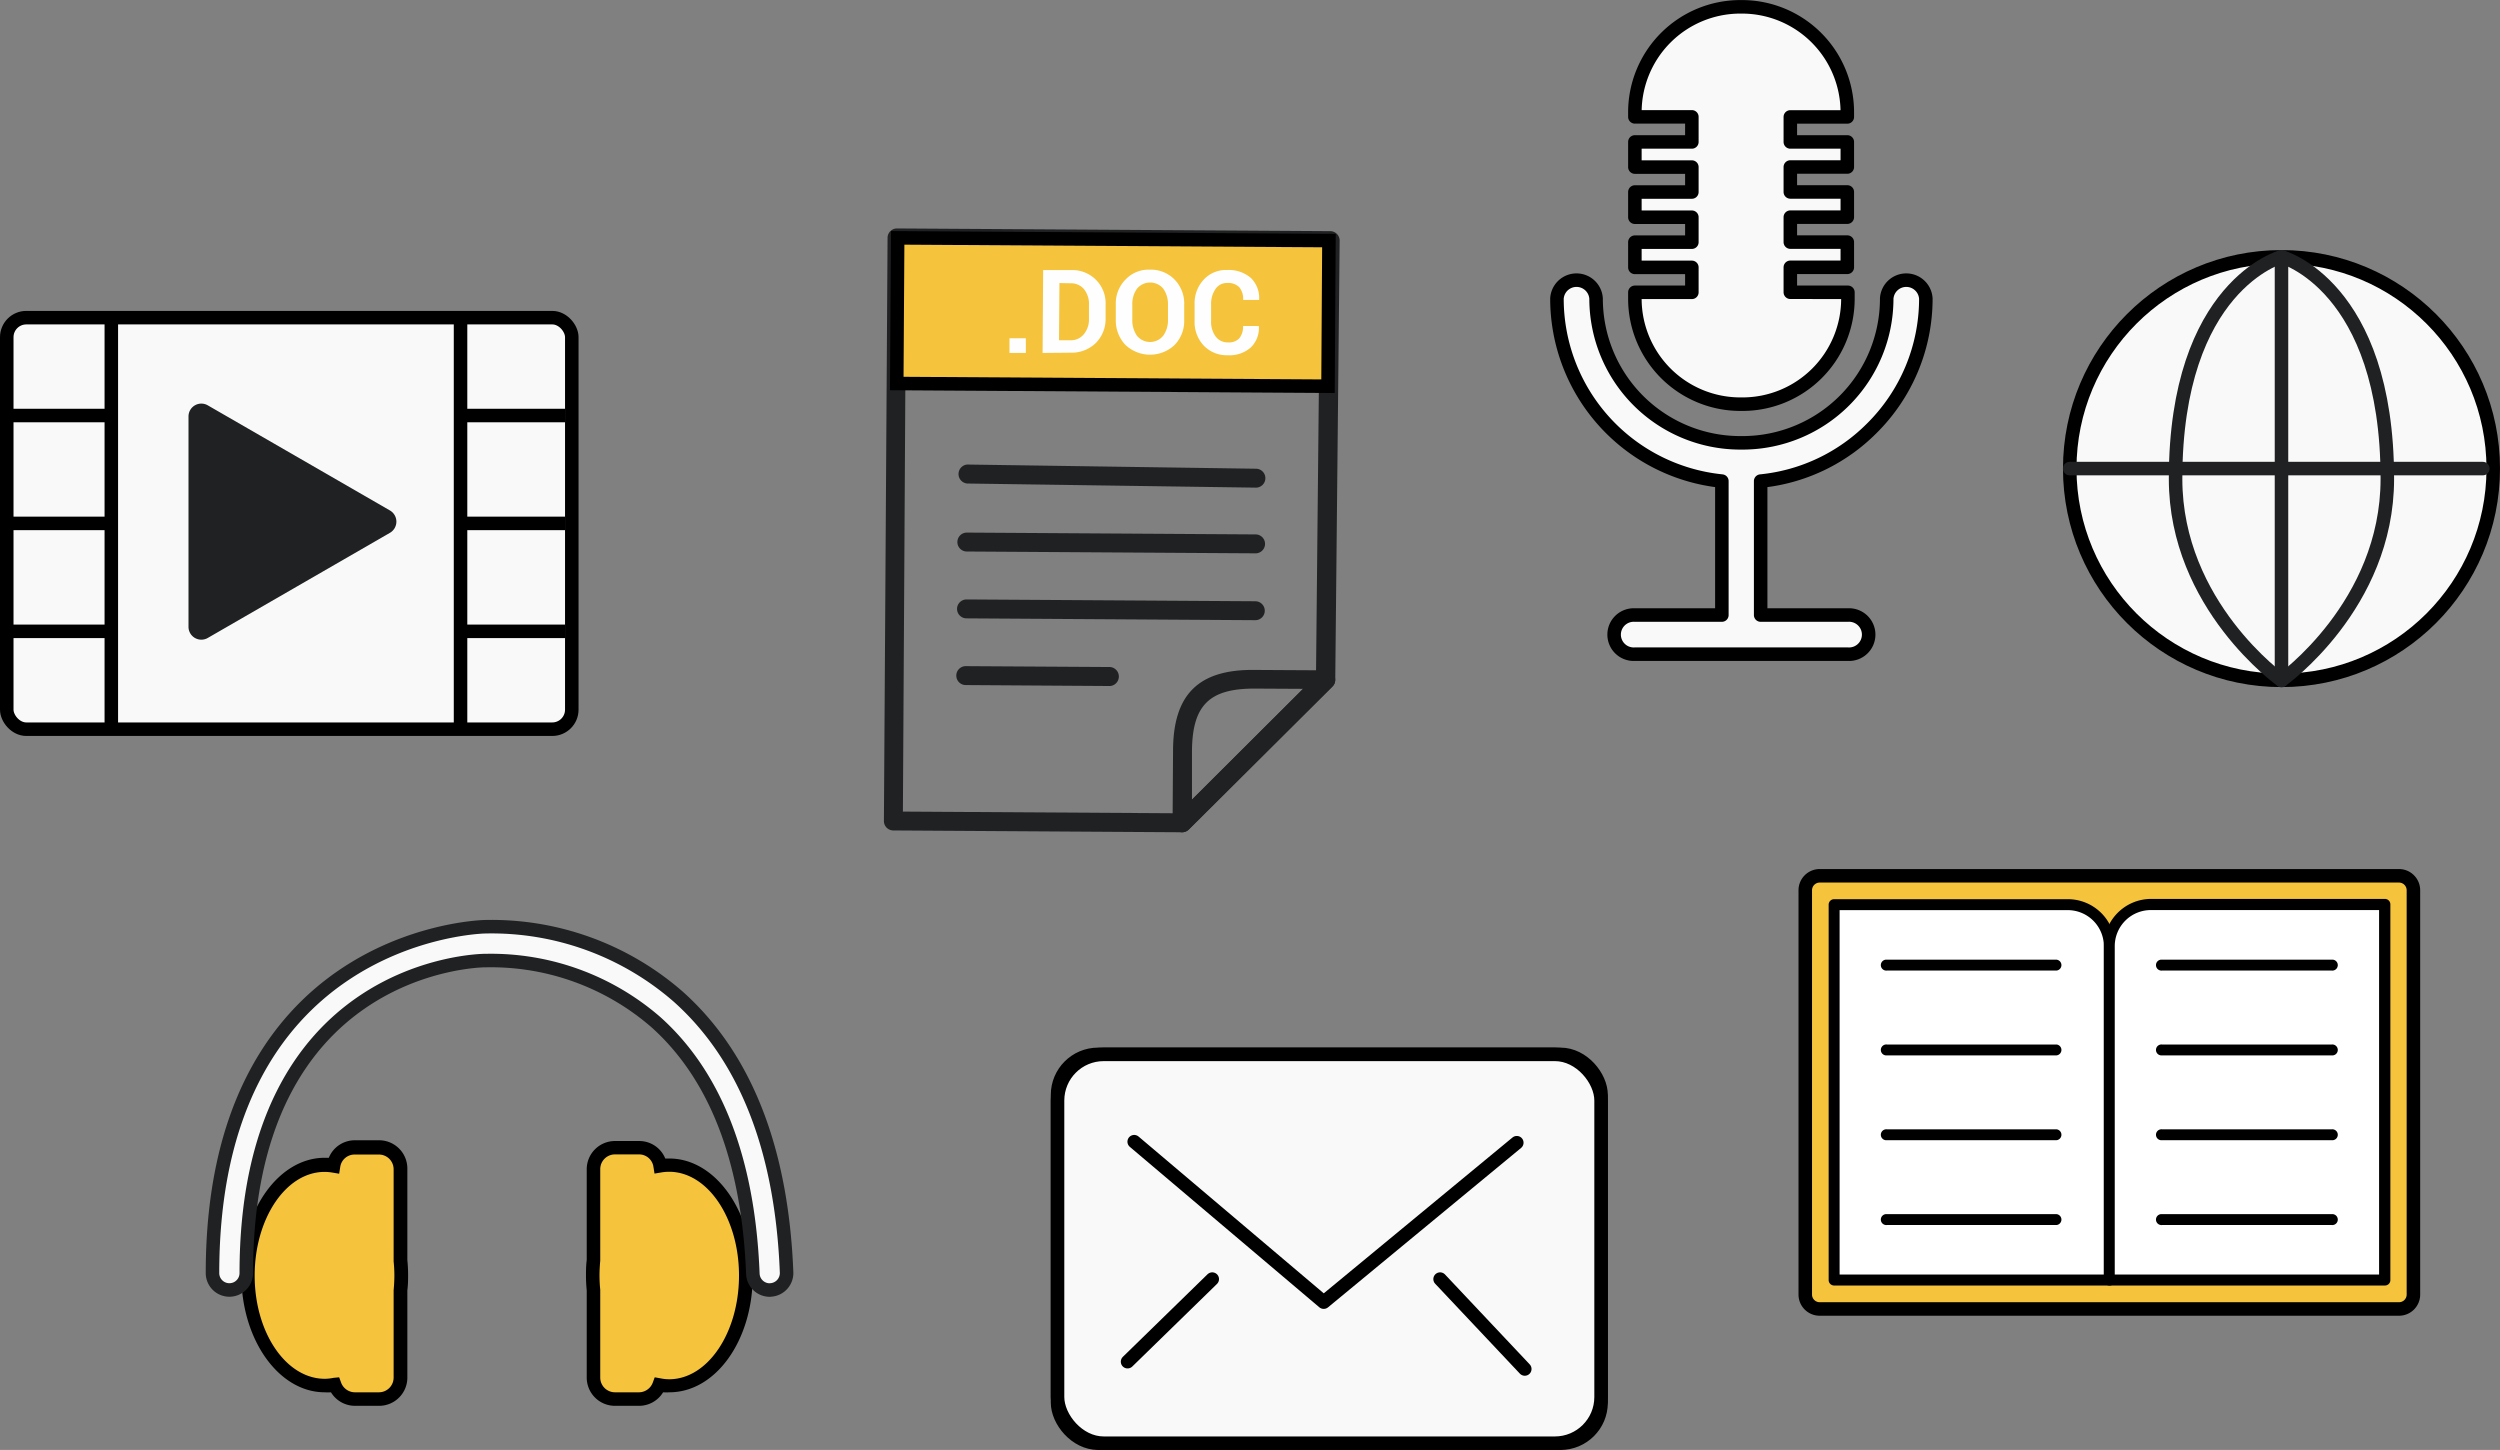 <svg id="Layer_1" data-name="Layer 1" xmlns="http://www.w3.org/2000/svg" viewBox="0 0 369.89 214.53"><rect x="0" y="0" width="369.89" height="214.53" fill="#808080" stroke="none"/><defs><style>.cls-1,.cls-2,.cls-8{fill:#f9f9f9;}.cls-1,.cls-2,.cls-5{stroke:#000;}.cls-1,.cls-3{stroke-linecap:round;stroke-linejoin:round;}.cls-1,.cls-2,.cls-3,.cls-5,.cls-8{stroke-width:2px;}.cls-2,.cls-5,.cls-8{stroke-miterlimit:10;}.cls-3{fill:none;}.cls-3,.cls-8{stroke:#202123;}.cls-4{fill:#202123;}.cls-5,.cls-7{fill:#f5c43c;}.cls-6{fill:#fefefe;}.cls-9{fill:#fff;}</style></defs><title>1_things</title><rect class="cls-1" x="156.47" y="156" width="80.42" height="57.53" rx="6"/><rect class="cls-1" x="156.47" y="156" width="80.42" height="57.53" rx="6.83"/><polyline class="cls-1" points="167.81 168.92 195.85 192.66 224.42 169.07"/><line class="cls-1" x1="179.36" y1="189.25" x2="166.83" y2="201.47"/><line class="cls-1" x1="213.07" y1="189.25" x2="225.6" y2="202.55"/><circle class="cls-2" cx="337.56" cy="69.33" r="31.33"/><line class="cls-3" x1="306.22" y1="69.33" x2="367.35" y2="69.33"/><line class="cls-3" x1="337.56" y1="98.75" x2="337.56" y2="38"/><path class="cls-3" d="M781.67,425S766,429.2,766,457.86c0,18.72,15.67,29.81,15.67,29.81" transform="translate(-444.11 -387)"/><path class="cls-3" d="M781.67,425s15.66,4.2,15.66,32.86c0,18.72-15.66,29.81-15.66,29.81" transform="translate(-444.11 -387)"/><path class="cls-4" d="M619,510.14l-42.72-.27a1.39,1.39,0,0,1-1.39-1.41l.54-86.27a1.39,1.39,0,0,1,1.41-1.39l64.08.4a1.38,1.38,0,0,1,1,.42,1.4,1.4,0,0,1,.4,1l-.65,64.94a1.43,1.43,0,0,1-.41,1L620,509.73A1.41,1.41,0,0,1,619,510.14Zm-41.3-3.06,40.73.25L638.82,487l.63-63-61.27-.38Z" transform="translate(-444.11 -387)"/><path class="cls-4" d="M619,510.14a1.42,1.42,0,0,1-1.4-1.41l.07-10.61c0-8.38,3.77-12.1,12.07-12l10.52.06a1.41,1.41,0,0,1,1,2.4L620,509.73A1.41,1.41,0,0,1,619,510.14Zm10.72-21.26c-6.7,0-9.2,2.47-9.25,9.26l0,7.2,16.46-16.42Z" transform="translate(-444.11 -387)"/><rect class="cls-5" x="597.99" y="401.27" width="21.55" height="63.81" transform="translate(-272.34 652.2) rotate(-89.64)"/><path class="cls-6" d="M595.89,439.22h-2.42l0-2.17h2.42Zm2.48,0,.08-12.26,4.16,0a4.91,4.91,0,0,1,5.08,5.14v2a5,5,0,0,1-1.47,3.67,5.1,5.1,0,0,1-3.68,1.41Zm2.49-10.34-.06,8.46h1.61a2.45,2.45,0,0,0,2.07-.9,3.42,3.42,0,0,0,.75-2.3v-2a3.52,3.52,0,0,0-.72-2.34,2.53,2.53,0,0,0-2.06-.89Zm18.46,5.44a5.1,5.1,0,0,1-1.43,3.73,5.31,5.31,0,0,1-7.3-.05,5.28,5.28,0,0,1-1.39-3.74l0-2.2a5,5,0,0,1,1.44-3.7,4.68,4.68,0,0,1,3.62-1.46,4.86,4.86,0,0,1,3.67,1.5,5.07,5.07,0,0,1,1.39,3.72Zm-2.4-2.24a3.92,3.92,0,0,0-.7-2.37,2.52,2.52,0,0,0-3.88,0,3.85,3.85,0,0,0-.7,2.36l0,2.22a4,4,0,0,0,.7,2.4,2.5,2.5,0,0,0,3.86,0,3.87,3.87,0,0,0,.72-2.38Zm13.45,3.16,0,.06a4,4,0,0,1-1.21,3.12,4.76,4.76,0,0,1-3.41,1.14,4.7,4.7,0,0,1-3.56-1.45,5.07,5.07,0,0,1-1.33-3.67V432a5.08,5.08,0,0,1,1.36-3.64,4.47,4.47,0,0,1,3.46-1.41,5,5,0,0,1,3.5,1.17,4.15,4.15,0,0,1,1.23,3.2l0,.06-2.37,0a2.7,2.7,0,0,0-.56-1.87,2.29,2.29,0,0,0-1.79-.64,2,2,0,0,0-1.72.86,3.85,3.85,0,0,0-.67,2.28v2.45a3.65,3.65,0,0,0,.66,2.31,2.18,2.18,0,0,0,1.82.89,2.13,2.13,0,0,0,1.69-.6,2.78,2.78,0,0,0,.56-1.83Z" transform="translate(-444.11 -387)"/><path class="cls-4" d="M629.93,459.15l-42.71-.61a1.41,1.41,0,0,1,0-2.81l42.71.62a1.4,1.4,0,1,1,0,2.8Z" transform="translate(-444.11 -387)"/><path class="cls-4" d="M629.88,468.87l-42.72-.27a1.4,1.4,0,1,1,0-2.8l42.72.27a1.4,1.4,0,1,1,0,2.8Z" transform="translate(-444.11 -387)"/><path class="cls-4" d="M629.82,478.76l-42.72-.27a1.4,1.4,0,0,1-1.39-1.4,1.41,1.41,0,0,1,1.41-1.4l42.72.27a1.4,1.4,0,0,1,0,2.8Z" transform="translate(-444.11 -387)"/><path class="cls-4" d="M608.4,488.5,587,488.36a1.4,1.4,0,1,1,0-2.8l21.36.13a1.41,1.41,0,0,1,0,2.81Z" transform="translate(-444.11 -387)"/><rect class="cls-2" x="1" y="47" width="83.6" height="60.89" rx="2.89"/><line class="cls-2" x1="16.47" y1="47" x2="16.47" y2="108"/><line class="cls-2" x1="68.14" y1="47" x2="68.14" y2="107.89"/><line class="cls-2" x1="1" y1="61.48" x2="16.47" y2="61.48"/><line class="cls-2" x1="1" y1="77.44" x2="16.47" y2="77.44"/><line class="cls-2" x1="1" y1="93.41" x2="16.47" y2="93.41"/><line class="cls-2" x1="68.14" y1="61.48" x2="83.61" y2="61.48"/><line class="cls-2" x1="68.14" y1="77.44" x2="83.61" y2="77.44"/><line class="cls-2" x1="68.14" y1="93.41" x2="83.61" y2="93.41"/><path class="cls-4" d="M472,464.18V448.62a1.9,1.9,0,0,1,2.85-1.65l13.48,7.78,13.48,7.78a1.91,1.91,0,0,1,0,3.3l-13.48,7.78-13.48,7.78a1.9,1.9,0,0,1-2.85-1.65Z" transform="translate(-444.11 -387)"/><path class="cls-7" d="M503.49,575.69c0-.75,0-1.48-.11-2.2V560a3.17,3.17,0,0,0-3.17-3.18h-3.6a3.16,3.16,0,0,0-3.12,2.69,7.39,7.39,0,0,0-1.33-.12c-6.26,0-11.34,7.32-11.34,16.35S485.9,592,492.16,592a8.27,8.27,0,0,0,1.49-.15,3.16,3.16,0,0,0,3,2.08h3.6a3.17,3.17,0,0,0,3.17-3.18v-12.9C503.45,577.17,503.49,576.44,503.49,575.69Z" transform="translate(-444.11 -387)"/><path d="M500.21,595h-3.6a4.17,4.17,0,0,1-3.53-2,7.49,7.49,0,0,1-.92,0c-6.81,0-12.34-7.78-12.34-17.35s5.53-17.35,12.34-17.35c.19,0,.39,0,.6,0a4.15,4.15,0,0,1,3.85-2.59h3.6a4.18,4.18,0,0,1,4.17,4.18v13.54a21.44,21.44,0,0,1,.11,2.2c0,.69,0,1.42-.11,2.29v12.81A4.18,4.18,0,0,1,500.21,595Zm-5.92-4.22.29.79a2.19,2.19,0,0,0,2,1.43h3.6a2.18,2.18,0,0,0,2.17-2.18v-12.9c.08-.9.11-1.57.11-2.2a20.7,20.7,0,0,0-.11-2.1V560a2.18,2.18,0,0,0-2.17-2.18h-3.6a2.14,2.14,0,0,0-2.13,1.84l-.16,1-1-.17a7.18,7.18,0,0,0-1.16-.1c-5.7,0-10.34,6.88-10.34,15.35S486.46,591,492.16,591a6.56,6.56,0,0,0,1.3-.14Z" transform="translate(-444.11 -387)"/><path class="cls-7" d="M543.14,559.34a7.39,7.39,0,0,0-1.33.12,3.17,3.17,0,0,0-3.13-2.69h-3.59a3.17,3.17,0,0,0-3.17,3.18v13.54c-.07.72-.11,1.45-.11,2.2s0,1.48.11,2.2v12.9a3.17,3.17,0,0,0,3.17,3.18h3.59a3.16,3.16,0,0,0,3-2.08,8.27,8.27,0,0,0,1.49.15c6.26,0,11.34-7.32,11.34-16.35S549.4,559.34,543.14,559.34Z" transform="translate(-444.11 -387)"/><path d="M538.69,595h-3.6a4.18,4.18,0,0,1-4.17-4.18v-12.9a21.3,21.3,0,0,1-.11-2.2c0-.7,0-1.42.11-2.29V560a4.18,4.18,0,0,1,4.17-4.18h3.6a4.15,4.15,0,0,1,3.85,2.59c.21,0,.41,0,.6,0,6.81,0,12.34,7.78,12.34,17.35S550,593,543.14,593a7.49,7.49,0,0,1-.92,0A4.17,4.17,0,0,1,538.69,595Zm-3.6-37.2a2.18,2.18,0,0,0-2.17,2.18v13.54c-.08.9-.11,1.57-.11,2.2a20.7,20.7,0,0,0,.11,2.1v13a2.18,2.18,0,0,0,2.17,2.18h3.6a2.2,2.2,0,0,0,2-1.43l.29-.79.83.15a6.56,6.56,0,0,0,1.3.14c5.7,0,10.34-6.88,10.34-15.35s-4.64-15.35-10.34-15.35a7.18,7.18,0,0,0-1.16.1l-1,.17-.16-1a2.14,2.14,0,0,0-2.13-1.84Z" transform="translate(-444.11 -387)"/><path class="cls-8" d="M558,577.87a2.5,2.5,0,0,1-2.5-2.4c-.66-16.78-5.49-29.31-14.35-37.24a37.21,37.21,0,0,0-25.08-9.11h-.16c-1.44,0-35.36,1-35.36,46.24a2.5,2.5,0,0,1-5,0c0-49,37.91-51.16,40.21-51.24a42,42,0,0,1,28.73,10.37c9.91,8.87,15.29,22.58,16,40.77a2.51,2.51,0,0,1-2.4,2.6Z" transform="translate(-444.11 -387)"/><path class="cls-5" d="M269.23,129.58h85.71a2.14,2.14,0,0,1,2.14,2.14v59.82a2.13,2.13,0,0,1-2.13,2.13H269.23a2.13,2.13,0,0,1-2.13-2.13V131.71A2.14,2.14,0,0,1,269.23,129.58Z"/><path d="M799.06,581.47H713.34a2.94,2.94,0,0,1-2.94-2.94V518.71a2.94,2.94,0,0,1,2.94-2.94h85.72a2.94,2.94,0,0,1,2.94,2.94v59.82A2.94,2.94,0,0,1,799.06,581.47Zm-85.72-64.09a1.34,1.34,0,0,0-1.33,1.33v59.82a1.34,1.34,0,0,0,1.33,1.33h85.72a1.34,1.34,0,0,0,1.33-1.33V518.71a1.34,1.34,0,0,0-1.33-1.33Z" transform="translate(-444.11 -387)"/><path class="cls-9" d="M750.06,520.85H715.48v55.54H756.2V527A6.14,6.14,0,0,0,750.06,520.85Z" transform="translate(-444.11 -387)"/><path d="M756.2,577.2H715.48a.81.81,0,0,1-.81-.81V520.85a.81.81,0,0,1,.81-.81h34.58a7,7,0,0,1,7,7v49.4A.81.81,0,0,1,756.2,577.2Zm-39.91-1.62h39.1V527a5.34,5.34,0,0,0-5.33-5.34H716.29Z" transform="translate(-444.11 -387)"/><path class="cls-9" d="M785.66,520.85H762.34A6.14,6.14,0,0,0,756.2,527v49.4h40.72V520.85Z" transform="translate(-444.11 -387)"/><path d="M796.92,577.2H756.2a.81.81,0,0,1-.81-.81V527a7,7,0,0,1,7-7h34.58a.81.81,0,0,1,.81.81v55.54A.81.81,0,0,1,796.92,577.2ZM757,575.58h39.11V521.65H762.34A5.34,5.34,0,0,0,757,527Z" transform="translate(-444.11 -387)"/><line class="cls-9" x1="279.18" y1="142.79" x2="304.28" y2="142.79"/><path d="M748.39,530.6h-25.1a.81.81,0,1,1,0-1.61h25.1a.81.81,0,0,1,0,1.61Z" transform="translate(-444.11 -387)"/><line class="cls-9" x1="279.18" y1="155.34" x2="304.28" y2="155.34"/><path d="M748.39,543.15h-25.1a.81.81,0,1,1,0-1.61h25.1a.81.81,0,0,1,0,1.61Z" transform="translate(-444.11 -387)"/><line class="cls-9" x1="279.18" y1="167.89" x2="304.28" y2="167.89"/><path d="M748.39,555.7h-25.1a.81.81,0,1,1,0-1.61h25.1a.81.81,0,0,1,0,1.61Z" transform="translate(-444.11 -387)"/><line class="cls-9" x1="279.18" y1="180.44" x2="304.28" y2="180.44"/><path d="M748.39,568.25h-25.1a.81.81,0,1,1,0-1.61h25.1a.81.81,0,0,1,0,1.61Z" transform="translate(-444.11 -387)"/><line class="cls-9" x1="319.9" y1="142.79" x2="345" y2="142.79"/><path d="M789.11,530.6H764a.81.81,0,1,1,0-1.61h25.1a.81.81,0,1,1,0,1.61Z" transform="translate(-444.11 -387)"/><line class="cls-9" x1="319.9" y1="155.34" x2="345" y2="155.34"/><path d="M789.11,543.15H764a.81.81,0,1,1,0-1.61h25.1a.81.81,0,1,1,0,1.61Z" transform="translate(-444.11 -387)"/><line class="cls-9" x1="319.9" y1="167.89" x2="345" y2="167.89"/><path d="M789.11,555.7H764a.81.81,0,1,1,0-1.61h25.1a.81.81,0,1,1,0,1.61Z" transform="translate(-444.11 -387)"/><line class="cls-9" x1="319.9" y1="180.44" x2="345" y2="180.44"/><path d="M789.11,568.25H764a.81.81,0,1,1,0-1.61h25.1a.81.81,0,1,1,0,1.61Z" transform="translate(-444.11 -387)"/><path class="cls-1" d="M721.05,450.37a27,27,0,0,0,8-19.19,2.9,2.9,0,0,0-5.79,0,21.34,21.34,0,0,1-21.34,21.34h-.32a21.34,21.34,0,0,1-21.34-21.34,2.9,2.9,0,0,0-5.79,0,27.14,27.14,0,0,0,24.4,27V478H686a2.9,2.9,0,1,0,0,5.79h31.52a2.9,2.9,0,1,0,0-5.79H704.61V458.18A26.93,26.93,0,0,0,721.05,450.37Z" transform="translate(-444.11 -387)"/><path class="cls-1" d="M709,430.24v-3.69h8.43v-3.73H709v-3.69h8.43V415.4H709v-3.69h8.43V408H709v-3.7h8.43v-.69a15.6,15.6,0,0,0-15.6-15.6h-.32A15.61,15.61,0,0,0,686,403.6v.69h8.43V408H686v3.72h8.43v3.69H686v3.73h8.43v3.69H686v3.73h8.43v3.69H686v.94a15.61,15.61,0,0,0,15.6,15.61h.32a15.6,15.6,0,0,0,15.6-15.61v-.94Z" transform="translate(-444.11 -387)"/></svg>